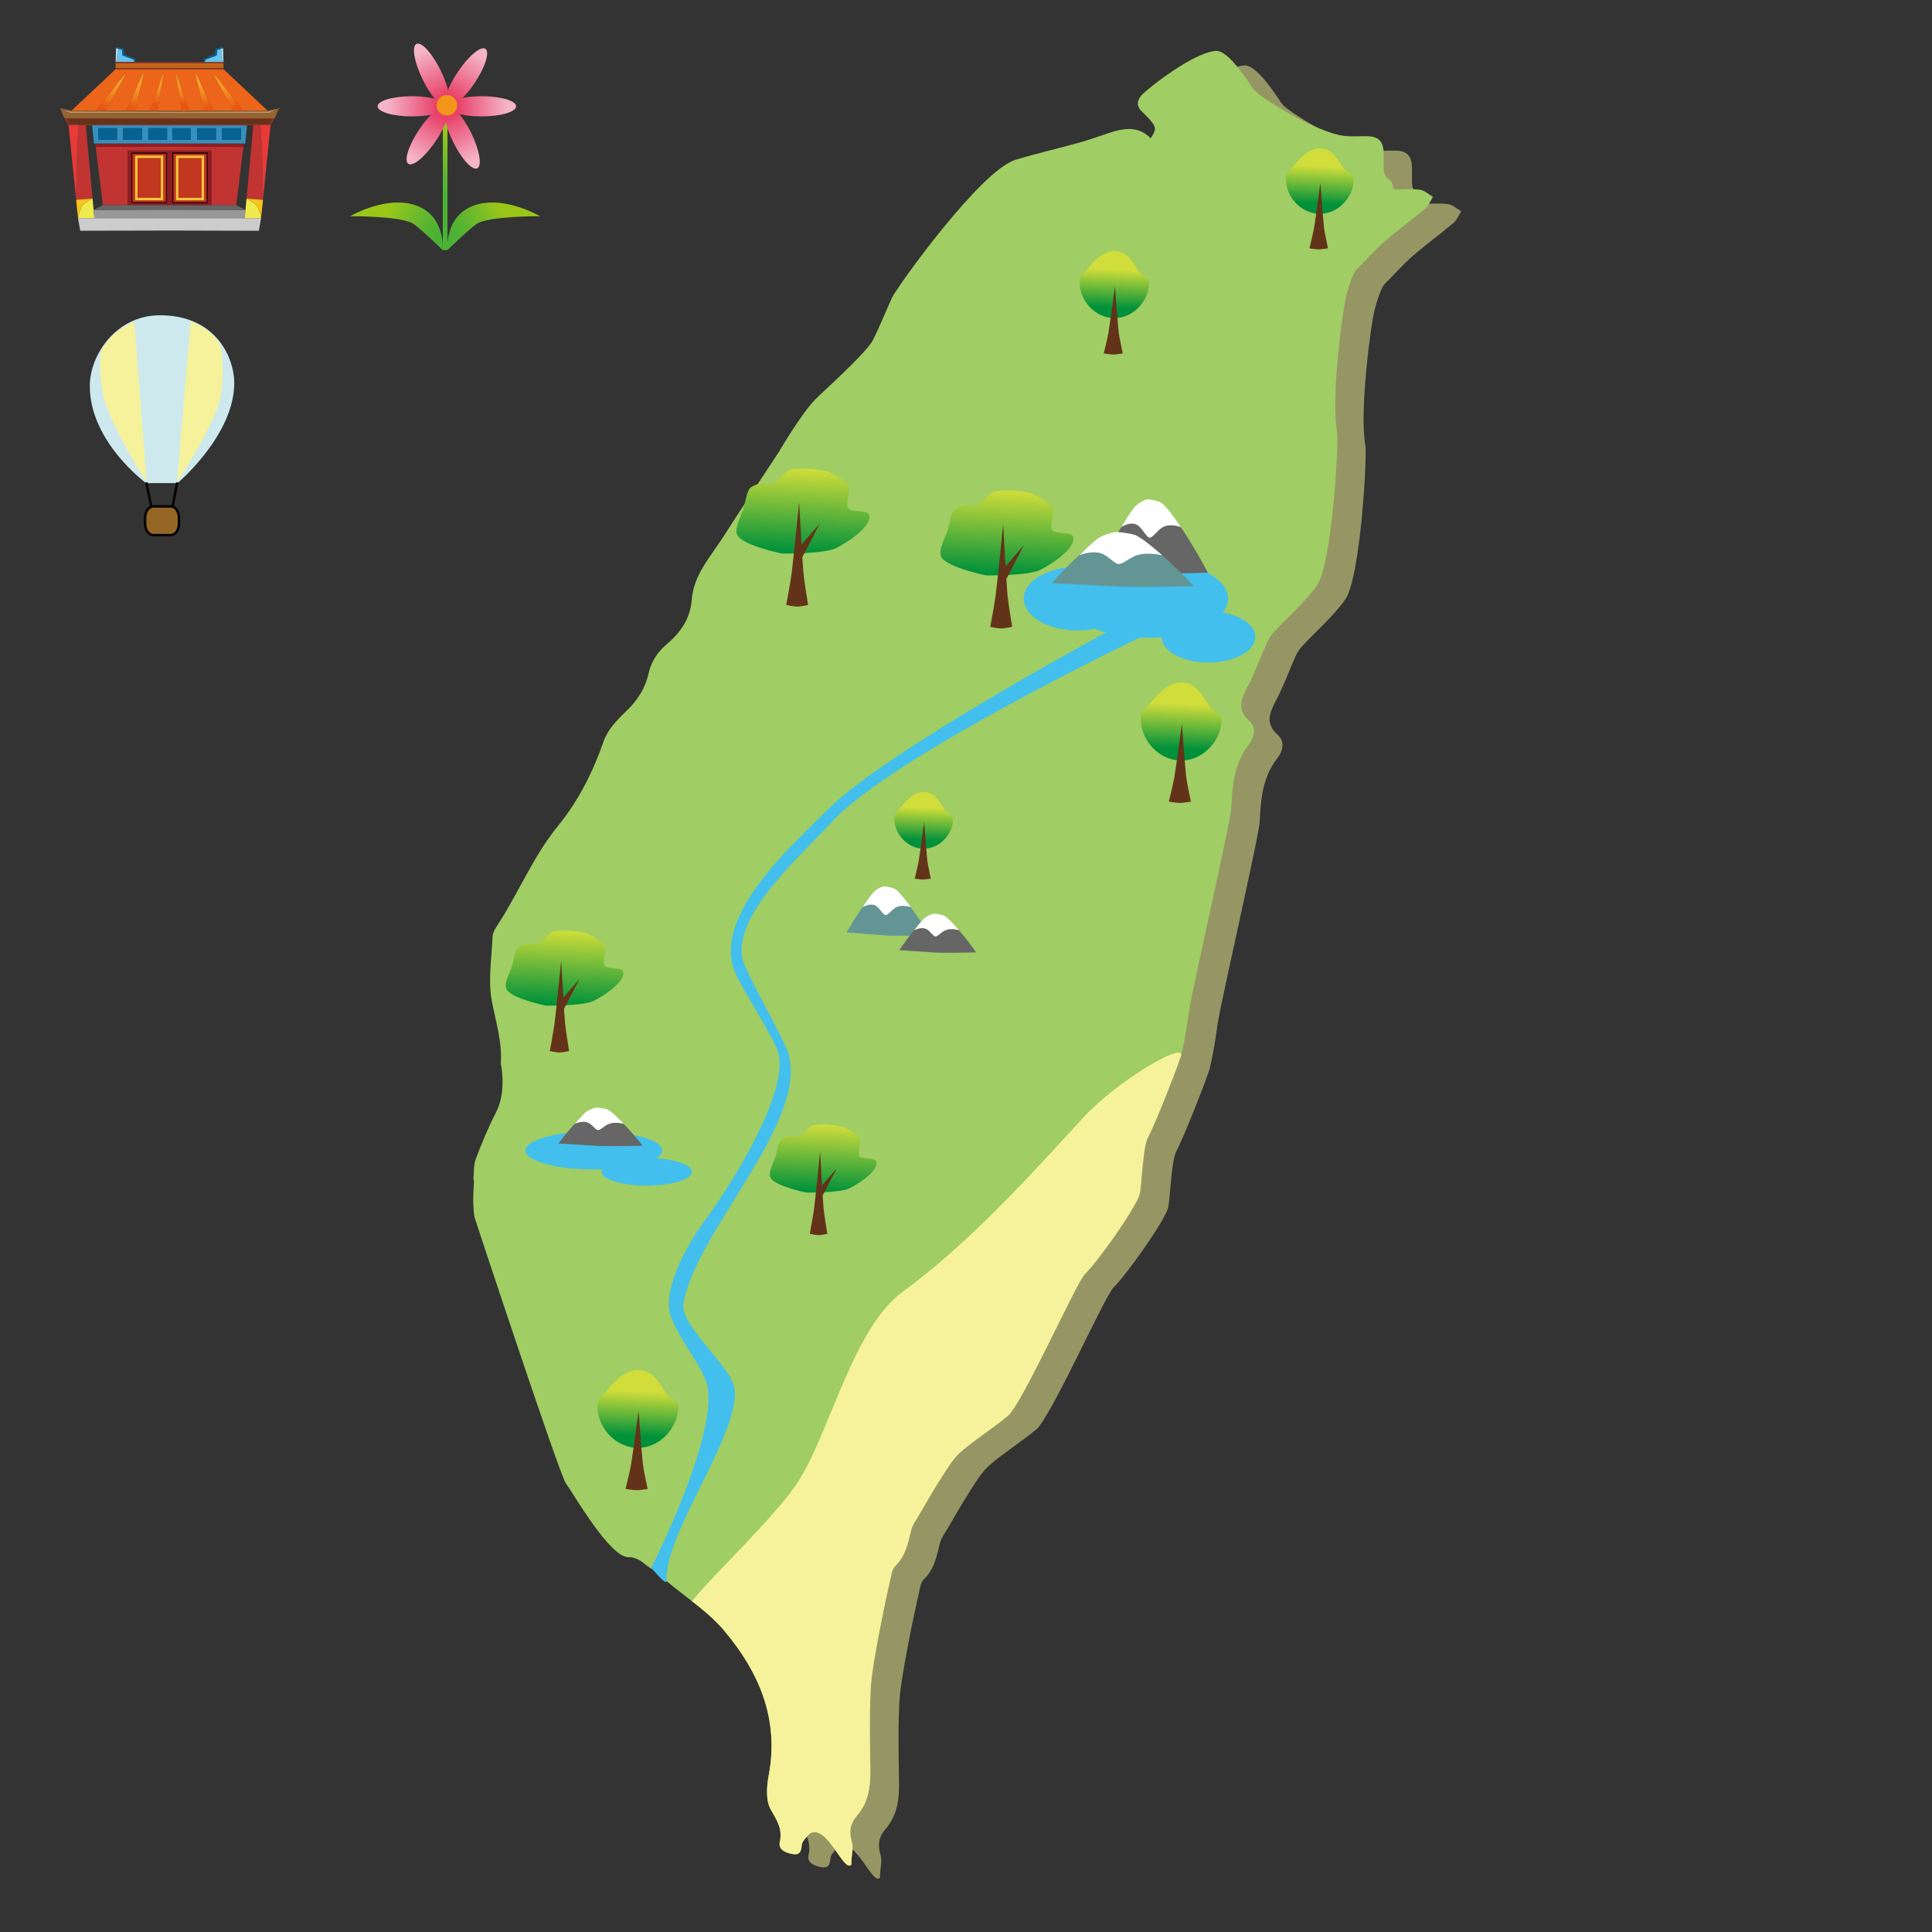 <?xml version="1.0" encoding="iso-8859-1"?>
<!-- Generator: Adobe Illustrator 16.0.0, SVG Export Plug-In . SVG Version: 6.00 Build 0)  -->
<!DOCTYPE svg PUBLIC "-//W3C//DTD SVG 1.1//EN" "http://www.w3.org/Graphics/SVG/1.1/DTD/svg11.dtd">
<svg version="1.1" xmlns="http://www.w3.org/2000/svg" xmlns:xlink="http://www.w3.org/1999/xlink" x="0px" y="0px" width="800px"
	 height="800px" viewBox="0 0 800 800" style="enable-background:new 0 0 800 800;" xml:space="preserve">
<rect x="0" y="0" width="800" height="800" fill="#333333" stroke="none"/>
<g id="&#x5716;&#x5C64;_1">
	<g>
		<path style="fill:#969665;" d="M599.693,84.543c-3.599-0.473-7.304-0.137-10.832-0.137c-0.513-1.404-0.599-3.178-1.443-3.681
			c-3.246-1.935-2.745-4.912-2.745-7.827c0-1.327,0.045-2.657-0.021-3.981c-0.222-4.418-2.193-6.417-6.543-6.536
			c-3.095-0.085-6.215,0.199-9.287-0.086c-11.859-1.104-36.049-16.486-38.048-19.342c-1.833-2.616-10.184-16.19-15.504-15.875
			c-9.361,0.555-28.666,15.855-30.865,18.422c-1.92,2.24-2.061,4.45,0.152,6.623c1.261,1.238,2.563,2.453,3.684,3.813
			c2.363,2.867,2.331,3.69,0.026,7.301c-5.136-5.24-11.1-4.237-17.188-2.229c-4.151,1.37-8.266,2.875-12.474,4.049
			c-8.736,2.436-17.599,4.444-26.274,7.076c-14.551,4.415-49.211,52.893-51.13,57.118c-2.585,5.692-4.939,11.492-7.668,17.112
			c-2.75,5.661-20.984,21.727-24.093,24.946c-6.008,6.223-14.833,21.393-14.995,21.639c-7.724,11.773-15.54,23.487-23.141,35.34
			c-5.188,8.089-12.135,15.598-12.897,25.606c-0.658,8.657-5.003,14.128-11.19,19.421c-3.111,2.661-5.743,6.944-6.612,10.925
			c-1.469,6.733-4.768,11.667-9.621,16.297c-3.608,3.442-7.443,7.512-9.023,12.052c-4.45,12.787-10.427,24.694-18.898,35.093
			c-10.463,12.843-16.537,28.228-25.554,41.874c-0.784,1.187-1.504,2.669-1.559,4.044c-0.352,8.807-1.911,17.883-0.342,26.363
			c1.602,8.661,4.381,17.048,3.747,26.022c-0.04,0.565,0.265,1.146,0.333,1.729c0.765,6.486,0.68,12.747-2.458,18.856
			c-3.136,6.104-5.79,12.485-8.2,18.918c-0.966,2.574-0.717,5.604-1.021,8.431c0.84,0.573-0.882,7.271,0.474,15.772
			c0.023,0.145,35.304,106.992,37.863,110.204c2.652,3.329,18.21,30.962,26.066,30.426c2.981-0.205,6.334,2.554,9.234,4.405
			c2.321,1.483,4.174,3.684,6.303,5.485c7.964,6.735,17.073,12.493,23.71,20.344c14.465,17.108,22.974,36.613,18.559,59.992
			c-0.866,4.587-1.285,10.389,0.803,14.109c2.521,4.49,5.016,7.969,3.776,13.521c-0.725,3.248,2.608,4.571,5.551,5.005
			c3.324,0.49,3.293-2.008,3.603-4.224c0.17-1.217,3.192-4.332,3.542-4.494c7.16-3.333,13.826,16.665,16.929,13.014
			c-0.171-3.25,0.914-6.548,0.353-8.569c-1.345-4.846-1.182-7.984,2.011-11.695c4.74-5.511,5.588-12.007,5.479-18.974
			c-0.179-11.465-0.44-22.963,0.203-34.399c0.522-9.289,6.501-37.903,7.777-42.995c0.597-2.384,0.79-5.401,2.348-6.909
			c4.349-4.211,5.258-9.567,6.598-14.954c0.51-2.049,1.907-3.896,3.009-5.773c3.238-5.505,6.387-11.071,9.853-16.432
			c2.324-3.598,4.637-7.455,7.82-10.194c6.099-5.246,13.024-9.528,19.214-14.682c6.126-5.102,28.26-55.111,32.007-58.781
			c5.213-5.11,20.206-26.144,22.516-32.663c0.909-2.569,1.222-19.308,3.461-23.675c4.037-7.874,13.152-31.652,13.754-34.038
			c1.495-5.939,2.424-12.038,3.263-18.118c1.242-9.006,17.23-78.298,17.521-84.428c0.45-9.438,1.179-18.339,7.27-26.166
			c2.174-2.792,3.378-6.87,0.231-9.704c-5.41-4.874-3.355-9.3-0.637-14.463c2.959-5.618,5.114-11.657,7.697-17.478
			c0.649-1.461,1.386-2.98,2.439-4.15c6.076-6.749,13.214-12.626,18.448-20.045c6.248-8.857,9.122-59.438,8.307-63.764
			c-2.573-13.65,2.307-50.362,3.775-55.894c1.324-4.985,2.857-9.59,4.245-10.962c3.842-3.796,7.386-7.919,11.444-11.46
			c5.513-4.808,11.469-9.104,17.058-13.83c1.405-1.189,2.131-3.18,3.171-4.802C603.277,86.456,601.578,84.791,599.693,84.543z"/>
		<path style="fill:#A0CD64;" d="M587.997,78.587c-3.602-0.473-7.309-0.137-10.841-0.137c-0.512-1.405-0.6-3.181-1.443-3.685
			c-3.249-1.936-2.748-4.915-2.748-7.833c0-1.328,0.046-2.659-0.021-3.984c-0.223-4.422-2.195-6.421-6.549-6.541
			c-3.097-0.085-6.22,0.2-9.294-0.086c-11.869-1.104-36.077-16.499-38.078-19.357c-1.834-2.619-10.19-16.203-15.516-15.887
			c-9.368,0.555-28.688,15.868-30.89,18.437c-1.92,2.242-2.061,4.453,0.153,6.628c1.262,1.239,2.564,2.454,3.687,3.815
			c2.364,2.869,2.332,3.692,0.026,7.306c-5.141-5.244-11.108-4.24-17.202-2.23c-4.154,1.37-8.271,2.877-12.483,4.051
			c-8.743,2.438-17.612,4.448-26.295,7.083c-14.563,4.417-49.249,52.933-51.169,57.162c-2.587,5.696-4.943,11.501-7.674,17.125
			c-2.751,5.666-21,21.744-24.111,24.966c-6.013,6.227-14.844,21.409-15.006,21.655c-7.73,11.782-15.553,23.505-23.159,35.367
			c-5.191,8.096-12.144,15.61-12.907,25.627c-0.658,8.663-5.007,14.139-11.199,19.437c-3.113,2.662-5.748,6.949-6.617,10.933
			c-1.47,6.738-4.771,11.676-9.628,16.31c-3.611,3.444-7.449,7.517-9.03,12.061c-4.453,12.796-10.436,24.714-18.912,35.121
			c-10.472,12.853-16.55,28.249-25.575,41.905c-0.785,1.187-1.505,2.671-1.56,4.047c-0.353,8.815-1.913,17.896-0.343,26.385
			c1.603,8.667,4.385,17.06,3.75,26.042c-0.04,0.566,0.265,1.147,0.333,1.729c0.766,6.491,0.68,12.759-2.46,18.871
			c-3.138,6.109-5.793,12.495-8.206,18.934c-0.966,2.576-0.717,5.608-1.021,8.437c0.841,0.574-0.882,7.277,0.475,15.784
			c0.023,0.145,35.331,107.076,37.892,110.289c2.655,3.333,18.225,30.986,26.086,30.45c2.984-0.204,6.339,2.557,9.241,4.408
			c2.323,1.484,4.177,3.688,6.308,5.491c7.97,6.74,17.086,12.503,23.729,20.358c14.477,17.123,22.992,36.643,18.574,60.039
			c-0.866,4.591-1.286,10.397,0.804,14.12c2.522,4.495,5.02,7.975,3.779,13.531c-0.726,3.251,2.61,4.577,5.556,5.012
			c3.326,0.49,3.295-2.011,3.605-4.229c0.17-1.217,3.195-4.334,3.544-4.497c7.166-3.336,13.837,16.679,16.943,13.025
			c-0.171-3.253,0.914-6.556,0.353-8.578c-1.346-4.849-1.182-7.99,2.013-11.703c4.743-5.516,5.592-12.017,5.483-18.989
			c-0.179-11.473-0.44-22.979,0.203-34.425c0.522-9.296,6.506-37.935,7.783-43.028c0.597-2.386,0.791-5.406,2.35-6.915
			c4.352-4.215,5.262-9.575,6.604-14.966c0.51-2.05,1.908-3.9,3.011-5.777c3.24-5.51,6.392-11.08,9.86-16.444
			c2.326-3.601,4.642-7.463,7.827-10.203c6.104-5.249,13.035-9.536,19.229-14.694c6.132-5.104,28.283-55.152,32.032-58.826
			c5.218-5.112,20.222-26.163,22.533-32.688c0.91-2.57,1.223-19.323,3.464-23.693c4.04-7.879,13.162-31.676,13.764-34.063
			c1.496-5.944,2.427-12.047,3.266-18.132c1.243-9.012,17.244-78.36,17.535-84.493c0.451-9.446,1.18-18.354,7.276-26.187
			c2.175-2.794,3.38-6.875,0.23-9.711c-5.414-4.878-3.357-9.309-0.637-14.476c2.961-5.622,5.118-11.665,7.703-17.491
			c0.649-1.463,1.388-2.982,2.441-4.154c6.081-6.753,13.225-12.636,18.463-20.06c6.253-8.865,9.129-59.484,8.313-63.813
			c-2.575-13.661,2.308-50.402,3.778-55.938c1.325-4.989,2.86-9.598,4.248-10.97c3.845-3.8,7.393-7.926,11.454-11.469
			c5.516-4.811,11.477-9.11,17.07-13.84c1.406-1.19,2.133-3.182,3.174-4.806C591.585,80.502,589.884,78.835,587.997,78.587z"/>
		<g>
			<path style="fill:#F6F29B;" d="M373.667,534.998c-20.207,14.836-29.719,56.824-42.572,77.583
				c-8.858,14.306-33.867,37.447-44.59,50.414c4.771,3.719,9.413,7.546,13.235,12.066c14.477,17.123,22.992,36.643,18.574,60.039
				c-0.866,4.591-1.286,10.397,0.804,14.12c2.522,4.495,5.02,7.975,3.779,13.531c-0.726,3.251,2.61,4.577,5.556,5.012
				c3.326,0.49,3.295-2.011,3.605-4.229c0.17-1.217,3.195-4.334,3.544-4.497c7.166-3.336,13.837,16.679,16.943,13.025
				c-0.171-3.253,0.914-6.556,0.353-8.578c-1.346-4.849-1.182-7.99,2.013-11.703c4.743-5.516,5.592-12.017,5.483-18.989
				c-0.179-11.473-0.44-22.979,0.203-34.425c0.522-9.296,6.506-37.935,7.783-43.028c0.597-2.386,0.791-5.406,2.35-6.915
				c4.352-4.215,5.262-9.575,6.604-14.966c0.51-2.05,1.908-3.9,3.011-5.777c3.24-5.51,6.392-11.08,9.86-16.444
				c2.326-3.601,4.642-7.463,7.827-10.203c6.104-5.249,13.035-9.536,19.229-14.694c6.132-5.104,28.283-55.152,32.032-58.826
				c5.218-5.112,20.222-26.163,22.533-32.688c0.91-2.57,1.223-19.323,3.464-23.693c4.04-7.879,13.162-31.676,13.764-34.063
				c1.496-5.944-26.72,10.599-40.72,25.932C423.204,490.521,400,515.664,373.667,534.998z"/>
		</g>
	</g>
	<path style="display:none;opacity:0.6;fill:#F6F29B;" d="M372.473,559.048c-4.916,15.864-27.363,47.282-34.139,78.619
		c-5.178,23.945-21.429,51.05-20.444,70.302c0.237,4.626,1.591,8.665,1.61,14.531c0.024,7.24-1.358,16.217-1.855,19.948
		c-0.219,1.647,4.071,21.818,8.542,23.787c1.125,0.496,3.448,1.549,4.909-0.152c1.926-2.241,3.119-7.562,5.654-8.333
		c3.185-0.97,7.825,4.723,8.583,5.586c3.249,3.698,4.511,7.086,5.617,7.949c3.101,2.42,2.05-15.949,2.05-15.949
		s5.78-10.427,6.642-14.265c2.768-12.323,0.233-37.951,1.729-50.492c1.217-10.199,8.295-40.243,8.295-40.243l4.667-7.334
		c0,0,2.385-9.382,3.667-12.332c1.446-3.329,7.344-12.525,7.344-12.525s8.683-14.277,12.688-18.111
		c8-7.658,17.044-12.354,20.969-17.029c10.541-12.554,21.907-42.405,30.292-56.491c2.477-4.161,9.115-11.32,11.954-15.244
		c2.989-4.133,10.579-17.444,10.579-17.444l3.464-23.693c0,0,7.465-16.776,9.522-22.537c1.854-5.189,6.222-21.143,6.222-21.143
		s-9.112,9.873-17.366,16.549c-5.428,4.389-9.391,4.316-14,10c-9.42,11.617-10.478,25.117-15.333,30.667
		C410.667,522.141,385.584,516.74,372.473,559.048z"/>
</g>
<g id="&#x5716;&#x5C64;_3">
	<linearGradient id="SVGID_1_" gradientUnits="userSpaceOnUse" x1="460.957" y1="127.928" x2="461.696" y2="111.666">
		<stop  offset="0.023" style="stop-color:#00913A"/>
		<stop  offset="1" style="stop-color:#D0DD3A"/>
	</linearGradient>
	<path style="fill:url(#SVGID_1_);" d="M475.83,117.115c0,7.289-6.439,14.602-14.384,14.602c-7.943,0-14.384-7.313-14.384-14.602
		c0-2.959,1.405-3.519,3.197-5.72c2.623-3.22,6.467-7.478,11.187-7.478c5.279,0,7.597,4.556,10.099,8.445
		C472.809,114.327,475.83,114.67,475.83,117.115z"/>
	<path style="fill:#633319;" d="M461.688,118.578c0,0-1.906,14.316-2.675,19.048c-0.357,2.2-1.971,8.726-1.971,8.726
		s2.894,0.444,3.94,0.444c1.049,0,3.942-0.444,3.942-0.444s-1.452-6.626-1.69-8.757
		C462.699,132.787,461.688,118.578,461.688,118.578z"/>
	<linearGradient id="SVGID_2_" gradientUnits="userSpaceOnUse" x1="488.541" y1="310.533" x2="489.4" y2="291.633">
		<stop  offset="0.023" style="stop-color:#00913A"/>
		<stop  offset="1" style="stop-color:#D0DD3A"/>
	</linearGradient>
	<path style="fill:url(#SVGID_2_);" d="M505.827,297.966c0,8.471-7.484,16.971-16.718,16.971c-9.231,0-16.717-8.5-16.717-16.971
		c0-3.439,1.634-4.09,3.716-6.648c3.049-3.743,7.517-8.691,13.001-8.691c6.136,0,8.829,5.295,11.737,9.816
		C502.315,294.726,505.827,295.125,505.827,297.966z"/>
	<path style="fill:#633319;" d="M489.39,299.667c0,0-2.215,16.638-3.108,22.138c-0.415,2.557-2.29,10.141-2.29,10.141
		s3.362,0.517,4.58,0.517c1.219,0,4.581-0.517,4.581-0.517s-1.688-7.701-1.964-10.178
		C490.566,316.181,489.39,299.667,489.39,299.667z"/>
	<linearGradient id="SVGID_3_" gradientUnits="userSpaceOnUse" x1="263.568" y1="595.136" x2="264.428" y2="576.236">
		<stop  offset="0.023" style="stop-color:#00913A"/>
		<stop  offset="1" style="stop-color:#D0DD3A"/>
	</linearGradient>
	<path style="fill:url(#SVGID_3_);" d="M280.855,582.569c0,8.471-7.484,16.971-16.718,16.971c-9.231,0-16.717-8.5-16.717-16.971
		c0-3.439,1.634-4.09,3.716-6.648c3.049-3.742,7.517-8.69,13.001-8.69c6.136,0,8.829,5.296,11.737,9.815
		C277.344,579.329,280.855,579.728,280.855,582.569z"/>
	<path style="fill:#633319;" d="M264.418,584.271c0,0-2.215,16.638-3.108,22.138c-0.415,2.557-2.29,10.142-2.29,10.142
		s3.362,0.516,4.58,0.516c1.219,0,4.581-0.516,4.581-0.516s-1.688-7.701-1.964-10.178
		C265.595,600.784,264.418,584.271,264.418,584.271z"/>
	<linearGradient id="SVGID_4_" gradientUnits="userSpaceOnUse" x1="546.03" y1="84.856" x2="546.751" y2="68.99">
		<stop  offset="0.023" style="stop-color:#00913A"/>
		<stop  offset="1" style="stop-color:#D0DD3A"/>
	</linearGradient>
	<path style="fill:url(#SVGID_4_);" d="M560.541,74.306c0,7.111-6.283,14.247-14.035,14.247c-7.749,0-14.032-7.135-14.032-14.247
		c0-2.887,1.371-3.433,3.118-5.581c2.56-3.142,6.312-7.296,10.914-7.296c5.151,0,7.413,4.445,9.854,8.24
		C557.593,71.586,560.541,71.92,560.541,74.306z"/>
	<path style="fill:#633319;" d="M546.742,75.734c0,0-1.859,13.967-2.61,18.584c-0.348,2.146-1.922,8.513-1.922,8.513
		s2.822,0.434,3.845,0.434c1.023,0,3.846-0.434,3.846-0.434s-1.417-6.465-1.648-8.544C547.729,89.597,546.742,75.734,546.742,75.734
		z"/>
	<linearGradient id="SVGID_5_" gradientUnits="userSpaceOnUse" x1="382.067" y1="348.225" x2="382.693" y2="334.465">
		<stop  offset="0.023" style="stop-color:#00913A"/>
		<stop  offset="1" style="stop-color:#D0DD3A"/>
	</linearGradient>
	<path style="fill:url(#SVGID_5_);" d="M394.654,339.076c0,6.167-5.449,12.355-12.171,12.355c-6.721,0-12.171-6.188-12.171-12.355
		c0-2.504,1.189-2.978,2.706-4.84c2.22-2.725,5.472-6.327,9.465-6.327c4.467,0,6.428,3.855,8.545,7.146
		C392.098,336.716,394.654,337.007,394.654,339.076z"/>
	<path style="fill:#633319;" d="M382.687,340.314c0,0-1.612,12.113-2.263,16.118c-0.302,1.861-1.667,7.383-1.667,7.383
		s2.448,0.376,3.334,0.376c0.888,0,3.335-0.376,3.335-0.376s-1.229-5.607-1.43-7.41
		C383.543,352.337,382.687,340.314,382.687,340.314z"/>
</g>
<g id="&#x5716;&#x5C64;_4">
	<linearGradient id="SVGID_6_" gradientUnits="userSpaceOnUse" x1="416.385" y1="238.617" x2="417.999" y2="203.113">
		<stop  offset="0.023" style="stop-color:#00913A"/>
		<stop  offset="1" style="stop-color:#D0DD3A"/>
	</linearGradient>
	<path style="fill:url(#SVGID_6_);" d="M392.503,219.199c0.564-2.246,1.293-6.984,2.736-8.208c1.472-1.248,5.472-2.432,7.296-1.52
		c2.596,1.298,6.757-5.653,9.627-6.08c4.012-0.597,10.604-0.212,14.542,0.76c2.136,0.527,8.254,4.132,9.171,6.132
		c0.971,2.119-1.594,7.622,0,9.322c1.523,1.625,7.861,0.504,8.513,2.635c1.431,4.686-9.452,11.742-13.884,13.833
		c-5.042,2.378-22.193,2.179-22.193,2.179s-15.914-3.212-18.442-7.499C388.132,227.807,391.781,222.072,392.503,219.199z"/>
	<path style="fill:#633319;" d="M416.707,239.788l7.21-13.95l-7.539,8.688c-0.508-8.362-0.99-17.351-0.99-17.351
		s-2.19,21.849-3.072,29.071c-0.411,3.358-2.265,13.317-2.265,13.317s3.324,0.678,4.529,0.678c1.204,0,4.527-0.678,4.527-0.678
		s-1.668-10.113-1.941-13.365C417.033,244.61,416.875,242.352,416.707,239.788z"/>
	<linearGradient id="SVGID_7_" gradientUnits="userSpaceOnUse" x1="233.259" y1="416.727" x2="234.684" y2="385.366">
		<stop  offset="0.023" style="stop-color:#00913A"/>
		<stop  offset="1" style="stop-color:#D0DD3A"/>
	</linearGradient>
	<path style="fill:url(#SVGID_7_);" d="M212.165,399.575c0.498-1.984,1.142-6.169,2.417-7.25c1.3-1.102,4.833-2.148,6.445-1.343
		c2.293,1.146,5.969-4.993,8.504-5.371c3.543-0.527,9.366-0.188,12.845,0.671c1.886,0.466,7.291,3.65,8.101,5.417
		c0.857,1.872-1.408,6.733,0,8.234c1.346,1.436,6.944,0.445,7.52,2.327c1.264,4.14-8.349,10.372-12.264,12.219
		c-4.454,2.101-19.604,1.924-19.604,1.924s-14.057-2.837-16.291-6.624C208.304,407.179,211.527,402.113,212.165,399.575z"/>
	<path style="fill:#633319;" d="M233.545,417.762l6.369-12.322l-6.66,7.674c-0.448-7.386-0.875-15.327-0.875-15.327
		s-1.935,19.299-2.714,25.678c-0.363,2.967-2,11.765-2,11.765s2.937,0.599,4.001,0.599c1.063,0,3.999-0.599,3.999-0.599
		s-1.473-8.934-1.715-11.806C233.833,422.021,233.693,420.026,233.545,417.762z"/>
	<linearGradient id="SVGID_8_" gradientUnits="userSpaceOnUse" x1="340.387" y1="494.112" x2="341.68" y2="465.651">
		<stop  offset="0.023" style="stop-color:#00913A"/>
		<stop  offset="1" style="stop-color:#D0DD3A"/>
	</linearGradient>
	<path style="fill:url(#SVGID_8_);" d="M321.243,478.546c0.452-1.801,1.037-5.599,2.193-6.58c1.18-1,4.387-1.949,5.849-1.219
		c2.081,1.041,5.417-4.531,7.717-4.874c3.216-0.479,8.5-0.17,11.658,0.61c1.712,0.423,6.617,3.312,7.352,4.914
		c0.778,1.699-1.277,6.111,0,7.474c1.221,1.303,6.302,0.404,6.824,2.112c1.147,3.756-7.577,9.413-11.13,11.088
		c-4.042,1.907-17.791,1.748-17.791,1.748s-12.757-2.576-14.784-6.013C317.739,485.447,320.664,480.85,321.243,478.546z"/>
	<path style="fill:#633319;" d="M340.646,495.051l5.78-11.182l-6.043,6.964c-0.407-6.704-0.794-13.91-0.794-13.91
		s-1.756,17.515-2.463,23.305c-0.33,2.691-1.815,10.677-1.815,10.677s2.665,0.543,3.631,0.543c0.965,0,3.629-0.543,3.629-0.543
		s-1.337-8.107-1.557-10.715C340.907,498.917,340.781,497.106,340.646,495.051z"/>
	<linearGradient id="SVGID_9_" gradientUnits="userSpaceOnUse" x1="331.897" y1="229.571" x2="333.51" y2="194.067">
		<stop  offset="0.023" style="stop-color:#00913A"/>
		<stop  offset="1" style="stop-color:#D0DD3A"/>
	</linearGradient>
	<path style="fill:url(#SVGID_9_);" d="M308.015,210.153c0.564-2.246,1.293-6.984,2.736-8.208c1.472-1.248,5.472-2.432,7.296-1.52
		c2.596,1.298,6.757-5.653,9.627-6.08c4.012-0.597,10.604-0.212,14.542,0.76c2.136,0.527,8.254,4.132,9.171,6.132
		c0.971,2.119-1.594,7.622,0,9.322c1.523,1.625,7.861,0.504,8.513,2.635c1.431,4.686-9.452,11.742-13.884,13.833
		c-5.042,2.378-22.193,2.179-22.193,2.179s-15.914-3.212-18.442-7.499C303.644,218.761,307.292,213.026,308.015,210.153z"/>
	<path style="fill:#633319;" d="M332.219,230.742l7.21-13.95l-7.539,8.688c-0.508-8.362-0.99-17.351-0.99-17.351
		s-2.19,21.849-3.072,29.071c-0.411,3.358-2.265,13.317-2.265,13.317s3.324,0.678,4.529,0.678c1.204,0,4.527-0.678,4.527-0.678
		s-1.668-10.113-1.941-13.365C332.545,235.564,332.387,233.306,332.219,230.742z"/>
</g>
<g id="&#x5716;&#x5C64;_5">
	<path style="fill:#42BFED;" d="M506.339,253.642c1.407-1.787,2.184-3.723,2.184-5.747c0-8.962-15.104-16.228-33.732-16.228
		c-8.217,0-15.744,1.415-21.596,3.763c-2.224-0.443-4.603-0.687-7.078-0.687c-12.261,0-22.198,5.888-22.198,13.152
		c0,7.263,9.938,13.151,22.198,13.151c2.476,0,4.854-0.244,7.078-0.687c5.851,2.349,13.379,3.763,21.596,3.763
		c2.121,0,4.192-0.099,6.204-0.278c0.11,5.803,8.75,10.489,19.397,10.489c10.716,0,19.403-4.746,19.403-10.601
		C519.795,259.012,514.145,255.014,506.339,253.642z"/>
	<path style="fill:#42BFED;" d="M271.759,479.623c1.61-0.986,2.514-2.081,2.514-3.236c0-4.344-12.695-7.864-28.354-7.864
		c-15.66,0-28.354,3.521-28.354,7.864c0,4.345,12.695,7.865,28.354,7.865c1.181,0,2.343-0.022,3.487-0.062
		c-0.198,0.334-0.307,0.678-0.307,1.028c0,3.163,8.374,5.726,18.703,5.726s18.703-2.563,18.703-5.726
		C286.504,482.474,280.187,480.18,271.759,479.623z"/>
</g>
<g id="&#x5716;&#x5C64;_6">
	<path style="fill:#666666;" d="M454.727,235.348c0,0,11.846-23.298,17.237-26.895c1.944-1.297,6.342-1.126,8.32,0
		c6.852,3.896,19.889,28.678,19.889,28.678s-17.601,0.666-24.293,0.14C470.214,236.824,454.727,235.348,454.727,235.348z"/>
	<path style="fill:#FFFFFF;" d="M464.277,218.312c0,0,3.283-2.427,6.3-1.106c2.158,0.944,4.177,5.391,5.416,5.421
		c1.54,0.039,3.425-3.563,6.108-4.629c3.204-1.273,6.939,0.314,6.939,0.314s-5.749-8.624-8.156-10.122
		c-1.059-0.661-4.456-1.488-5.588-1.425c-1.401,0.076-3.421,1.382-4.684,2.399C468.853,210.581,464.277,218.312,464.277,218.312z"/>
	<path style="fill:#649595;" d="M435.507,241.443c0,0,15.346-17.216,22.33-19.873c2.52-0.959,8.216-0.832,10.779,0
		c8.877,2.878,25.766,21.19,25.766,21.19s-22.801,0.492-31.471,0.104C455.569,242.534,435.507,241.443,435.507,241.443z"/>
	<path style="fill:#FFFFFF;" d="M446.907,229.942c0,0,4.556-2.021,8.738-0.922c2.993,0.787,5.795,4.491,7.512,4.517
		c2.137,0.032,4.752-2.969,8.475-3.856c4.445-1.061,9.625,0.262,9.625,0.262s-7.976-7.184-11.313-8.432
		c-1.469-0.551-6.182-1.239-7.75-1.188c-1.945,0.063-4.746,1.151-6.498,1.999C453.255,223.502,446.907,229.942,446.907,229.942z"/>
	<path style="fill:#649595;" d="M350.563,386.06c0,0,8.938-15.514,13.005-17.909c1.467-0.864,4.785-0.75,6.278,0
		c5.17,2.593,15.006,19.096,15.006,19.096s-13.28,0.443-18.329,0.093C362.248,387.042,350.563,386.06,350.563,386.06z"/>
	<path style="fill:#FFFFFF;" d="M357.202,375.695c0,0,2.654-1.821,5.089-0.831c1.744,0.709,3.375,4.047,4.375,4.071
		c1.244,0.027,2.767-2.677,4.936-3.476c2.589-0.956,5.606,0.236,5.606,0.236s-4.645-6.474-6.589-7.598
		c-0.855-0.497-3.601-1.117-4.514-1.071c-1.133,0.058-2.764,1.038-3.785,1.802C360.899,369.892,357.202,375.695,357.202,375.695z"/>
	<path style="fill:#666666;" d="M372.376,393.416c0,0,8.306-12.278,12.085-14.173c1.363-0.684,4.447-0.593,5.834,0
		c4.805,2.052,13.943,15.112,13.943,15.112s-12.339,0.351-17.03,0.073C383.234,394.192,372.376,393.416,372.376,393.416z"/>
	<path style="fill:#FFFFFF;" d="M378.546,385.212c0,0,2.466-1.441,4.729-0.657c1.62,0.562,3.136,3.205,4.065,3.223
		c1.155,0.021,2.571-2.119,4.586-2.751c2.405-0.755,5.209,0.186,5.209,0.186s-4.316-5.122-6.123-6.012
		c-0.794-0.393-3.345-0.884-4.194-0.847c-1.052,0.046-2.569,0.822-3.518,1.426C381.981,380.62,378.546,385.212,378.546,385.212z"/>
	<path style="fill:#666666;" d="M231.239,473.476c0,0,9.088-12.1,13.223-13.968c1.492-0.674,4.865-0.584,6.384,0
		c5.257,2.022,15.256,14.894,15.256,14.894s-13.5,0.346-18.634,0.072C243.12,474.241,231.239,473.476,231.239,473.476z"/>
	<path style="fill:#FFFFFF;" d="M237.99,465.392c0,0,2.698-1.42,5.175-0.648c1.772,0.555,3.432,3.158,4.449,3.177
		c1.264,0.021,2.813-2.089,5.018-2.712c2.632-0.744,5.699,0.184,5.699,0.184s-4.723-5.049-6.699-5.926
		c-0.869-0.387-3.66-0.871-4.588-0.835c-1.152,0.046-2.811,0.81-3.849,1.405C241.749,460.866,237.99,465.392,237.99,465.392z"/>
</g>
<g id="&#x5716;&#x5C64;_8">
	<g id="&#x5716;&#x5C64;_7">
		<path style="fill:#C79664;" d="M268-7.25"/>
	</g>
	<g id="&#x5716;&#x5C64;_10">
	</g>
</g>
<g id="&#x5716;&#x5C64;_8_&#x62F7;&#x8C9D;_3">
	<g id="&#x5716;&#x5C64;_7_&#x62F7;&#x8C9D;_3">
		<path style="fill:#C79664;" d="M268-7.25"/>
	</g>
	<g id="&#x5716;&#x5C64;_10_&#x62F7;&#x8C9D;_3">
		<g>
			<polygon style="fill:none;" points="38.523,84.349 38.759,86.899 42.538,84.979 42.598,84.979 39.622,60.821 39.601,60.821 
				39.455,59.462 39.454,59.451 38.902,59.451 38.137,51.89 38.522,51.89 70.25,51.89 70.25,51.89 41.04,51.849 35.525,51.841 
				38.269,81.594 			"/>
			<polygon style="fill:none;" points="70.276,28.639 87.268,28.655 92.544,28.655 70.276,28.639 			"/>
			<polygon style="fill:none;" points="38.759,86.9 38.764,86.956 38.872,86.899 			"/>
			<polygon style="fill:none;" points="101.652,86.97 101.658,86.914 101.545,86.914 			"/>
			<polygon style="fill:none;" points="101.514,59.465 100.963,59.465 100.962,59.477 100.816,60.835 100.794,60.835 97.818,84.994 
				97.879,84.994 101.658,86.914 101.894,84.363 102.147,81.608 104.891,51.855 99.377,51.863 70.276,51.888 70.276,51.888 
				102.28,51.904 			"/>
			<polygon style="fill:#C4641A;" points="56.161,28.19 70.25,28.19 70.25,28.189 84.256,28.205 84.862,28.205 92.544,28.205 
				92.544,26.106 70.25,26.091 70.25,26.092 47.873,26.092 47.873,28.19 55.555,28.19 			"/>
			<polygon style="fill:#69C2EE;" points="48.101,25.642 55.555,25.642 55.421,24.673 50.735,22.982 50.524,20.639 48.078,19.98 
				48.883,20.197 			"/>
			<polygon style="fill:#913523;" points="70.25,26.091 92.544,26.106 92.544,25.656 92.315,25.656 84.862,25.656 84.256,25.656 
				70.25,25.641 70.25,25.642 56.161,25.642 55.555,25.642 48.101,25.642 47.873,25.642 47.873,26.092 70.25,26.092 			"/>
			<polygon style="fill:#086291;" points="50.735,22.982 55.421,24.673 55.555,25.642 56.161,25.642 55.95,24.325 51.577,22.482 
				51.156,20.165 48.101,19.322 48.078,19.98 50.524,20.639 			"/>
			<path style="fill:#EC651A;" d="M70.25,45.844v-0.001l40.427-0.003l0.122-0.026L92.544,28.655h-5.276l-16.992-0.016H70.25v0.001
				H53.148h-5.276L29.618,45.799l0.122,0.026L70.25,45.844z M100.816,45.839h-4.195l-8.323-15.507L100.816,45.839z M88.298,45.839
				h-3.752l-3.751-16.106L88.298,45.839z M78.277,45.839h-3.056l-2.35-15.523L78.277,45.839z M67.655,30.318l-2.459,15.507H62.14
				L67.655,30.318z M59.622,29.719l-3.751,16.106h-3.752L59.622,29.719z M52.119,30.318l-8.323,15.507h-4.195L52.119,30.318z"/>
			<polygon style="fill:#EC651A;" points="52.119,30.318 39.601,45.825 43.796,45.825 			"/>
			<linearGradient id="SVGID_10_" gradientUnits="userSpaceOnUse" x1="42.517" y1="44.662" x2="50.575" y2="33.205">
				<stop  offset="0" style="stop-color:#EA5514"/>
				<stop  offset="1" style="stop-color:#F8B62D"/>
			</linearGradient>
			<polygon style="fill:url(#SVGID_10_);" points="52.119,30.318 39.601,45.825 43.796,45.825 			"/>
			<polygon style="fill:#EC651A;" points="55.871,45.825 59.622,29.719 52.119,45.825 			"/>
			<linearGradient id="SVGID_11_" gradientUnits="userSpaceOnUse" x1="54.345" y1="44.977" x2="59.07" y2="33.529">
				<stop  offset="0" style="stop-color:#EA5514"/>
				<stop  offset="1" style="stop-color:#F8B62D"/>
			</linearGradient>
			<polygon style="fill:url(#SVGID_11_);" points="55.871,45.825 59.622,29.719 52.119,45.825 			"/>
			<polygon style="fill:#EC651A;" points="67.655,30.318 62.14,45.825 65.196,45.825 			"/>
			<linearGradient id="SVGID_12_" gradientUnits="userSpaceOnUse" x1="63.871" y1="44.699" x2="66.003" y2="32.932">
				<stop  offset="0.13" style="stop-color:#EA5514"/>
				<stop  offset="1" style="stop-color:#F8B62D"/>
			</linearGradient>
			<polygon style="fill:url(#SVGID_12_);" points="67.655,30.318 62.14,45.825 65.196,45.825 			"/>
			<polygon style="fill:#C13432;" points="39.454,59.451 39.455,59.462 39.454,59.451 			"/>
			<polygon style="fill:#C13432;" points="52.878,62.328 70.25,62.328 70.25,62.327 87.538,62.342 87.538,84.988 97.818,84.994 
				100.794,60.835 70.25,60.804 70.25,60.805 39.622,60.821 42.598,84.979 52.878,84.979 			"/>
			<path style="fill:#3590BF;" d="M38.522,51.89h-0.385l0.766,7.562h0.551l0,0H70.25V59.45l30.713,0.015l0.551,0l0.766-7.562
				l-32.004-0.016H70.25v0.001l0,0H38.522z M48.463,57.833h-7.814v-4.766h7.814V57.833z M58.785,57.833H50.97v-4.766h7.815V57.833z
				 M69.194,57.833H61.38v-4.766h7.814V57.833z M79.037,57.847l-7.705-0.016v-4.766l7.705,0.016V57.847z M89.446,57.847h-7.815
				v-4.766h7.815V57.847z M99.767,57.847h-7.814v-4.766h7.814V57.847z"/>
			<rect x="40.649" y="53.066" style="fill:#086291;" width="7.814" height="4.766"/>
			<rect x="50.97" y="53.066" style="fill:#086291;" width="7.815" height="4.766"/>
			<rect x="61.38" y="53.066" style="fill:#086291;" width="7.814" height="4.766"/>
			<path style="fill:#310204;" d="M54.399,84.148h14.795V63.107H54.399V84.148z M54.879,63.677h13.824v19.961H54.879V63.677z"/>
			<rect x="54.879" y="63.677" style="fill:#C1371F;" width="13.824" height="19.961"/>
			<polygon style="fill:#901D22;" points="70.25,60.804 100.794,60.835 100.816,60.835 100.962,59.477 100.963,59.465 70.25,59.45 
				70.25,59.451 39.454,59.451 39.455,59.462 39.601,60.821 39.622,60.821 70.25,60.805 			"/>
			<polygon style="fill:#C79664;" points="25.364,45.158 29.163,46.872 70.141,46.872 70.141,46.886 111.253,46.886 115.052,45.172 
				111.045,46.136 70.25,46.222 70.25,46.208 29.371,46.122 			"/>
			<polygon style="fill:#913523;" points="70.25,28.641 70.25,28.639 70.276,28.639 70.276,28.639 92.544,28.655 92.544,28.205 
				84.862,28.205 84.256,28.205 70.25,28.189 70.25,28.19 56.161,28.19 55.555,28.19 47.873,28.19 47.873,28.641 53.148,28.641 			
				"/>
			<polygon style="fill:#CDE9EE;" points="48.883,20.197 48.078,19.98 47.873,25.642 48.101,25.642 			"/>
			<path style="fill:#C13432;" d="M38.523,84.349l-0.254-2.755l-2.744-29.753l-0.007-0.078l-7.143-0.057l4.21,0.066
				c0,0-0.683,10.152-0.724,13.723c-0.045,4.099-0.335,16.104-0.356,17.001l0.025,0.243l6.795-0.539L38.523,84.349z"/>
			<path style="fill:#F0EB4D;" d="M38.764,86.956L38.759,86.9h0l0,0l-0.236-2.55l-0.198-2.148c0,0-3.394,1.906-4.25,2.963
				c-0.995,1.227-1.771,5.176-1.771,5.176h6.774L38.764,86.956z"/>
			<path style="fill:#F5C51D;" d="M38.325,82.201L31.53,82.74l-0.007,0l0.78,7.6c0,0,0.777-3.949,1.771-5.176
				C34.931,84.107,38.325,82.201,38.325,82.201z"/>
			<path style="fill:#E83A37;" d="M32.585,51.772l-4.21-0.066l0.013,0.125l3.115,30.726c0,0,0-0.024,0.001-0.059
				c0.021-0.898,0.311-12.903,0.356-17.001C31.903,61.925,32.585,51.772,32.585,51.772z"/>
			<polygon style="fill:#69C2EE;" points="89.681,22.996 84.996,24.688 84.862,25.656 92.315,25.656 91.534,20.211 92.339,19.995 
				89.893,20.653 			"/>
			<path style="fill:#913523;" d="M70.25,48.948v0.001H26.725l1.539,2.881h0.125l-0.013-0.125l7.143,0.057l0.007,0.078l5.514,0.008
				l29.21,0.041v-0.001h0.026l0,0l29.101-0.025l5.514-0.008l0.007-0.078l7.143-0.057l-0.013,0.125h0.125l1.539-2.881L70.25,48.948z
				 M111.571,51.335L70.25,51.319v0.001H28.845l-1.042-2H70.25v-0.001l42.363,0.016L111.571,51.335z"/>
			<polygon style="fill:#086291;" points="84.996,24.688 89.681,22.996 89.893,20.653 92.339,19.995 92.315,19.336 89.26,20.179 
				88.84,22.496 84.466,24.339 84.256,25.656 84.862,25.656 			"/>
			<path style="fill:#956432;" d="M115.525,44.809l-4.726,1.005l-0.122,0.026L70.25,45.843v0.001l-40.511-0.019l-0.122-0.026
				l-4.726-1.005l1.761,4.155h0.072H70.25v-0.001l43.442,0.016h0.072L115.525,44.809z M70.25,46.208v0.014l40.795-0.085l4.007-0.964
				l-3.799,1.714H70.141v-0.014H29.163l-3.799-1.714l4.007,0.964L70.25,46.208z"/>
			<polygon style="fill:#EC651A;" points="100.816,45.839 88.298,30.332 96.621,45.839 			"/>
			
				<linearGradient id="SVGID_13_" gradientUnits="userSpaceOnUse" x1="-2.731" y1="44.676" x2="5.326" y2="33.22" gradientTransform="matrix(-1 0 0 1 95.169 0)">
				<stop  offset="0" style="stop-color:#EA5514"/>
				<stop  offset="1" style="stop-color:#F8B62D"/>
			</linearGradient>
			<polygon style="fill:url(#SVGID_13_);" points="100.816,45.839 88.298,30.332 96.621,45.839 			"/>
			<polygon style="fill:#EC651A;" points="88.298,45.839 80.795,29.733 84.546,45.839 			"/>
			
				<linearGradient id="SVGID_14_" gradientUnits="userSpaceOnUse" x1="9.097" y1="44.99" x2="13.821" y2="33.544" gradientTransform="matrix(-1 0 0 1 95.169 0)">
				<stop  offset="0" style="stop-color:#EA5514"/>
				<stop  offset="1" style="stop-color:#F8B62D"/>
			</linearGradient>
			<polygon style="fill:url(#SVGID_14_);" points="88.298,45.839 80.795,29.733 84.546,45.839 			"/>
			<polygon style="fill:#EC651A;" points="78.277,45.839 72.871,30.316 75.221,45.839 			"/>
			
				<linearGradient id="SVGID_15_" gradientUnits="userSpaceOnUse" x1="18.623" y1="44.714" x2="20.755" y2="32.95" gradientTransform="matrix(-1 0 0 1 95.169 0)">
				<stop  offset="0.13" style="stop-color:#EA5514"/>
				<stop  offset="1" style="stop-color:#F8B62D"/>
			</linearGradient>
			<polygon style="fill:url(#SVGID_15_);" points="78.277,45.839 72.871,30.316 75.221,45.839 			"/>
			<polygon style="fill:#C13432;" points="100.963,59.465 100.962,59.477 100.963,59.465 70.25,59.45 			"/>
			<rect x="91.953" y="53.081" style="fill:#086291;" width="7.814" height="4.766"/>
			<rect x="81.631" y="53.081" style="fill:#086291;" width="7.815" height="4.766"/>
			<polygon style="fill:#086291;" points="71.332,57.831 79.037,57.847 79.037,53.081 71.332,53.065 			"/>
			<polygon style="fill:#999899;" points="70.25,86.819 70.25,86.821 38.872,86.899 38.764,86.956 39.077,90.34 70.25,90.34 
				70.25,90.339 101.34,90.352 101.652,86.97 101.545,86.914 			"/>
			<polygon style="fill:#CCCCCC;" points="101.34,90.352 70.25,90.339 70.25,90.34 39.077,90.34 32.303,90.34 33.231,95.548 
				70.276,95.463 70.276,95.461 107.185,95.563 108.114,90.354 101.34,90.354 			"/>
			<path style="fill:#901D22;" d="M70.25,62.327v0.001H52.878v22.651H70.25v-0.001l17.288,0.01V62.342L70.25,62.327z M69.194,84.148
				H54.399V63.107h14.795V84.148z M71.332,84.147V63.106l14.686,0.016v21.041L71.332,84.147z"/>
			<path style="fill:#310204;" d="M71.332,63.106v21.041l14.686,0.016V63.122L71.332,63.106z M85.538,83.652l-13.715-0.016V63.676
				l13.715,0.016V83.652z"/>
			<polygon style="fill:#C1371F;" points="71.823,83.637 85.538,83.652 85.538,63.691 71.823,63.676 			"/>
			<polygon style="fill:#633319;" points="70.25,49.319 70.25,49.321 27.803,49.321 28.845,51.321 70.25,51.321 70.25,51.319 
				111.571,51.335 112.613,49.335 			"/>
			<polygon style="fill:#CDE9EE;" points="92.315,25.656 92.544,25.656 92.339,19.995 91.534,20.211 			"/>
			<path style="fill:#C13432;" d="M107.831,51.787l4.21-0.066l-7.143,0.057l-0.007,0.078l-2.744,29.753l-0.254,2.755l0.198-2.148
				l6.795,0.539l0.025-0.243c-0.021-0.898-0.311-12.903-0.356-17.001C108.514,61.939,107.831,51.787,107.831,51.787z"/>
			<path style="fill:#F0EB4D;" d="M102.092,82.215l-0.198,2.148l-0.236,2.551h0h0l-0.005,0.056l-0.313,3.381v0.003h6.774
				c0,0-0.777-3.949-1.771-5.176C105.485,84.121,102.092,82.215,102.092,82.215z"/>
			<path style="fill:#F5C51D;" d="M106.342,85.179c0.995,1.227,1.771,5.176,1.771,5.176l0.78-7.6l-0.007,0l-6.795-0.539
				C102.092,82.215,105.485,84.121,106.342,85.179z"/>
			<path style="fill:#E83A37;" d="M107.831,51.787c0,0,0.683,10.152,0.724,13.723c0.045,4.099,0.335,16.104,0.356,17.001
				c0.001,0.035,0.001,0.059,0.001,0.059l3.115-30.726l0.013-0.125L107.831,51.787z"/>
			<polygon style="fill:#666666;" points="97.818,84.994 87.538,84.988 70.25,84.978 70.25,84.979 52.878,84.979 42.598,84.979 
				42.538,84.979 38.759,86.899 38.758,86.9 38.759,86.9 38.872,86.899 70.25,86.821 70.25,86.819 101.545,86.914 101.658,86.914 
				101.658,86.914 101.658,86.914 97.879,84.994 			"/>
		</g>
		<rect x="56.458" y="64.917" style="fill:none;stroke:#F5C53A;stroke-miterlimit:10;" width="10.625" height="17.5"/>
		<rect x="73.362" y="64.917" style="fill:none;stroke:#F5C53A;stroke-miterlimit:10;" width="10.625" height="17.5"/>
	</g>
	<g id="&#x5716;&#x5C64;_20">
	</g>
</g>
<g id="&#x5716;&#x5C64;_8_&#x62F7;&#x8C9D;_2">
	<g id="&#x5716;&#x5C64;_7_&#x62F7;&#x8C9D;_2">
		<path style="fill:#C79664;" d="M268-7.25"/>
	</g>
	<g id="&#x5716;&#x5C64;_10_&#x62F7;&#x8C9D;_2">
	</g>
</g>
<g id="&#x5716;&#x5C64;_8_&#x62F7;&#x8C9D;">
	<g id="&#x5716;&#x5C64;_7_&#x62F7;&#x8C9D;">
	</g>
	<g id="&#x5716;&#x5C64;_10_&#x62F7;&#x8C9D;">
	</g>
</g>
<g id="&#x5716;&#x5C64;_9">
	<path style="fill:#42BFED;" d="M460.983,260.241c0,0-93.168,50.016-117.983,74.759c-15.714,15.669-48.037,44.266-38.726,67.5
		c2.224,5.551,16.355,27.574,17.982,33.328c4.614,16.312-19.359,54.515-29.401,68.172c-7.278,9.898-16.352,25.057-15.855,37.333
		c0.35,8.663,13.973,23.871,15.855,32.334c4.624,20.781-23.153,75.545-23.153,75.545s6.436,7.781,6.308,5.491
		c-1.081-19.426,29.632-59.629,28.263-79.036c-0.653-9.26-22.673-26.49-21.274-35.667c4.489-29.435,52.319-75.786,43.333-104.173
		c-1.717-5.425-17.142-32.559-18.667-38.041c-5.074-18.247,24.027-43.519,36.833-57.473c25.09-27.34,127.356-76.252,127.356-76.252
		L460.983,260.241z"/>
</g>
<g id="&#x5716;&#x5C64;_2">
	<linearGradient id="SVGID_16_" gradientUnits="userSpaceOnUse" x1="185.041" y1="44.022" x2="213.716" y2="44.022">
		<stop  offset="0.157" style="stop-color:#E8426A"/>
		<stop  offset="0.873" style="stop-color:#F5B5C7"/>
	</linearGradient>
	<ellipse style="fill:url(#SVGID_16_);" cx="199.379" cy="44.022" rx="14.338" ry="4.178"/>
	<linearGradient id="SVGID_17_" gradientUnits="userSpaceOnUse" x1="196.945" y1="68.85" x2="180.261" y2="78.611">
		<stop  offset="0.155" style="stop-color:#9AC717"/>
		<stop  offset="0.442" style="stop-color:#76BC29"/>
		<stop  offset="0.7" style="stop-color:#59B431"/>
		<stop  offset="0.873" style="stop-color:#4CB234"/>
	</linearGradient>
	<rect x="183.35" y="48.92" style="fill:url(#SVGID_17_);" width="1.935" height="54.637"/>
	<linearGradient id="SVGID_18_" gradientUnits="userSpaceOnUse" x1="185.326" y1="44.001" x2="156.651" y2="44.043">
		<stop  offset="0.157" style="stop-color:#E8426A"/>
		<stop  offset="0.873" style="stop-color:#F5B5C7"/>
	</linearGradient>
	<ellipse style="fill:url(#SVGID_18_);" cx="170.703" cy="44.022" rx="14.338" ry="4.178"/>
	
		<linearGradient id="SVGID_19_" gradientUnits="userSpaceOnUse" x1="489.973" y1="46.36" x2="518.648" y2="46.36" gradientTransform="matrix(0.557 -0.831 0.831 0.557 -126.287 425.229)">
		<stop  offset="0.157" style="stop-color:#E8426A"/>
		<stop  offset="0.873" style="stop-color:#F5B5C7"/>
	</linearGradient>
	<path style="fill:url(#SVGID_19_);" d="M201.007,20.202c-1.917-1.285-7.044,3.006-11.454,9.584
		c-4.409,6.577-6.429,12.951-4.513,14.236c1.917,1.285,7.044-3.006,11.454-9.583C200.903,27.861,202.924,21.487,201.007,20.202z"/>
	
		<linearGradient id="SVGID_20_" gradientUnits="userSpaceOnUse" x1="488.966" y1="45.83" x2="460.335" y2="46.968" gradientTransform="matrix(0.557 -0.831 0.831 0.557 -126.287 425.229)">
		<stop  offset="0.157" style="stop-color:#E8426A"/>
		<stop  offset="0.873" style="stop-color:#F5B5C7"/>
	</linearGradient>
	<path style="fill:url(#SVGID_20_);" d="M185.041,44.022c-1.917-1.285-7.044,3.006-11.453,9.583
		c-4.409,6.577-6.43,12.951-4.513,14.236c1.917,1.285,7.044-3.006,11.453-9.583C184.937,51.68,186.958,45.307,185.041,44.022z"/>
	
		<linearGradient id="SVGID_21_" gradientUnits="userSpaceOnUse" x1="11.538" y1="340.804" x2="40.215" y2="340.804" gradientTransform="matrix(0.439 0.898 -0.898 0.439 486.19 -115.997)">
		<stop  offset="0.157" style="stop-color:#E8426A"/>
		<stop  offset="0.873" style="stop-color:#F5B5C7"/>
	</linearGradient>
	<path style="fill:url(#SVGID_21_);" d="M197.627,69.714c2.073-1.013,0.937-7.602-2.539-14.717
		c-3.475-7.115-7.973-12.062-10.046-11.049c-2.074,1.013-0.937,7.601,2.539,14.717C191.056,65.78,195.554,70.728,197.627,69.714z"/>
	
		<linearGradient id="SVGID_22_" gradientUnits="userSpaceOnUse" x1="11.538" y1="340.8" x2="-17.138" y2="340.809" gradientTransform="matrix(0.439 0.898 -0.898 0.439 486.19 -115.997)">
		<stop  offset="0.157" style="stop-color:#E8426A"/>
		<stop  offset="0.873" style="stop-color:#F5B5C7"/>
	</linearGradient>
	<path style="fill:url(#SVGID_22_);" d="M185.042,43.948c2.073-1.013,0.937-7.602-2.539-14.717
		c-3.475-7.115-7.974-12.062-10.046-11.049c-2.074,1.012-0.937,7.601,2.539,14.716C178.47,40.014,182.968,44.961,185.042,43.948z"/>
	<circle style="fill:#F29518;" cx="185.041" cy="43.592" r="4.247"/>
	<linearGradient id="SVGID_23_" gradientUnits="userSpaceOnUse" x1="212.49" y1="85.643" x2="185.736" y2="101.296">
		<stop  offset="0.155" style="stop-color:#9AC717"/>
		<stop  offset="0.442" style="stop-color:#76BC29"/>
		<stop  offset="0.7" style="stop-color:#59B431"/>
		<stop  offset="0.873" style="stop-color:#4CB234"/>
	</linearGradient>
	<path style="fill:url(#SVGID_23_);" d="M185.28,103.557c0,0-1.342-14.027,10.943-18.464s27.416,4.437,27.416,4.437
		s-21.09-0.155-26.212,3.149C194.593,94.506,185.28,103.557,185.28,103.557z"/>
	
		<linearGradient id="SVGID_24_" gradientUnits="userSpaceOnUse" x1="710.76" y1="85.644" x2="684.005" y2="101.296" gradientTransform="matrix(-1 0 0 1 866.856 0)">
		<stop  offset="0.155" style="stop-color:#9AC717"/>
		<stop  offset="0.442" style="stop-color:#76BC29"/>
		<stop  offset="0.7" style="stop-color:#59B431"/>
		<stop  offset="0.873" style="stop-color:#4CB234"/>
	</linearGradient>
	<path style="fill:url(#SVGID_24_);" d="M183.307,103.557c0,0,1.342-14.027-10.943-18.464s-27.416,4.437-27.416,4.437
		s21.089-0.155,26.212,3.149C173.994,94.506,183.307,103.557,183.307,103.557z"/>
	<path style="fill:#CDE9EE;" d="M60.5,200.047c0,0-23.316-17-23.315-40.25c0-12.712,10.815-29.25,29.065-29.25
		c23.75,0,30.757,18.245,30.761,27.98c0.009,21.77-23.511,41.52-23.511,41.52H60.5z"/>
	<path style="fill:#946525;stroke:#040000;stroke-miterlimit:10;" d="M74.098,216.915c0,2.571-1.511,4.655-3.374,4.655h-7.253
		c-1.863,0-3.374-2.084-3.374-4.655v-2.561c0-2.571,1.51-4.655,3.374-4.655h7.253c1.863,0,3.374,2.084,3.374,4.655V216.915z"/>
	<line style="fill:none;stroke:#040000;stroke-miterlimit:10;" x1="60.56" y1="199.75" x2="62.656" y2="209.82"/>
	<line style="fill:none;stroke:#040000;stroke-miterlimit:10;" x1="73.389" y1="199.75" x2="71.48" y2="209.82"/>
	<path style="fill:#F6F29B;" d="M55.625,133.078l5.083,66.427c0,0-17.285-26.551-18.488-38.583
		c-0.404-4.043-1.824-13.607,0.717-17.625c0.83-1.311,3.299-4.402,5.813-6.188C51.898,134.873,55.625,133.078,55.625,133.078z"/>
	<path style="fill:#F6F29B;" d="M78.966,133.13l-5.664,66.375c0,0,17.173-25.238,18.376-37.27
		c0.404-4.043,1.353-16.519-1.188-20.536c-0.872-1.379-3.042-4.009-5.99-5.819C81.566,134.079,78.966,133.13,78.966,133.13z"/>
</g>
</svg>
